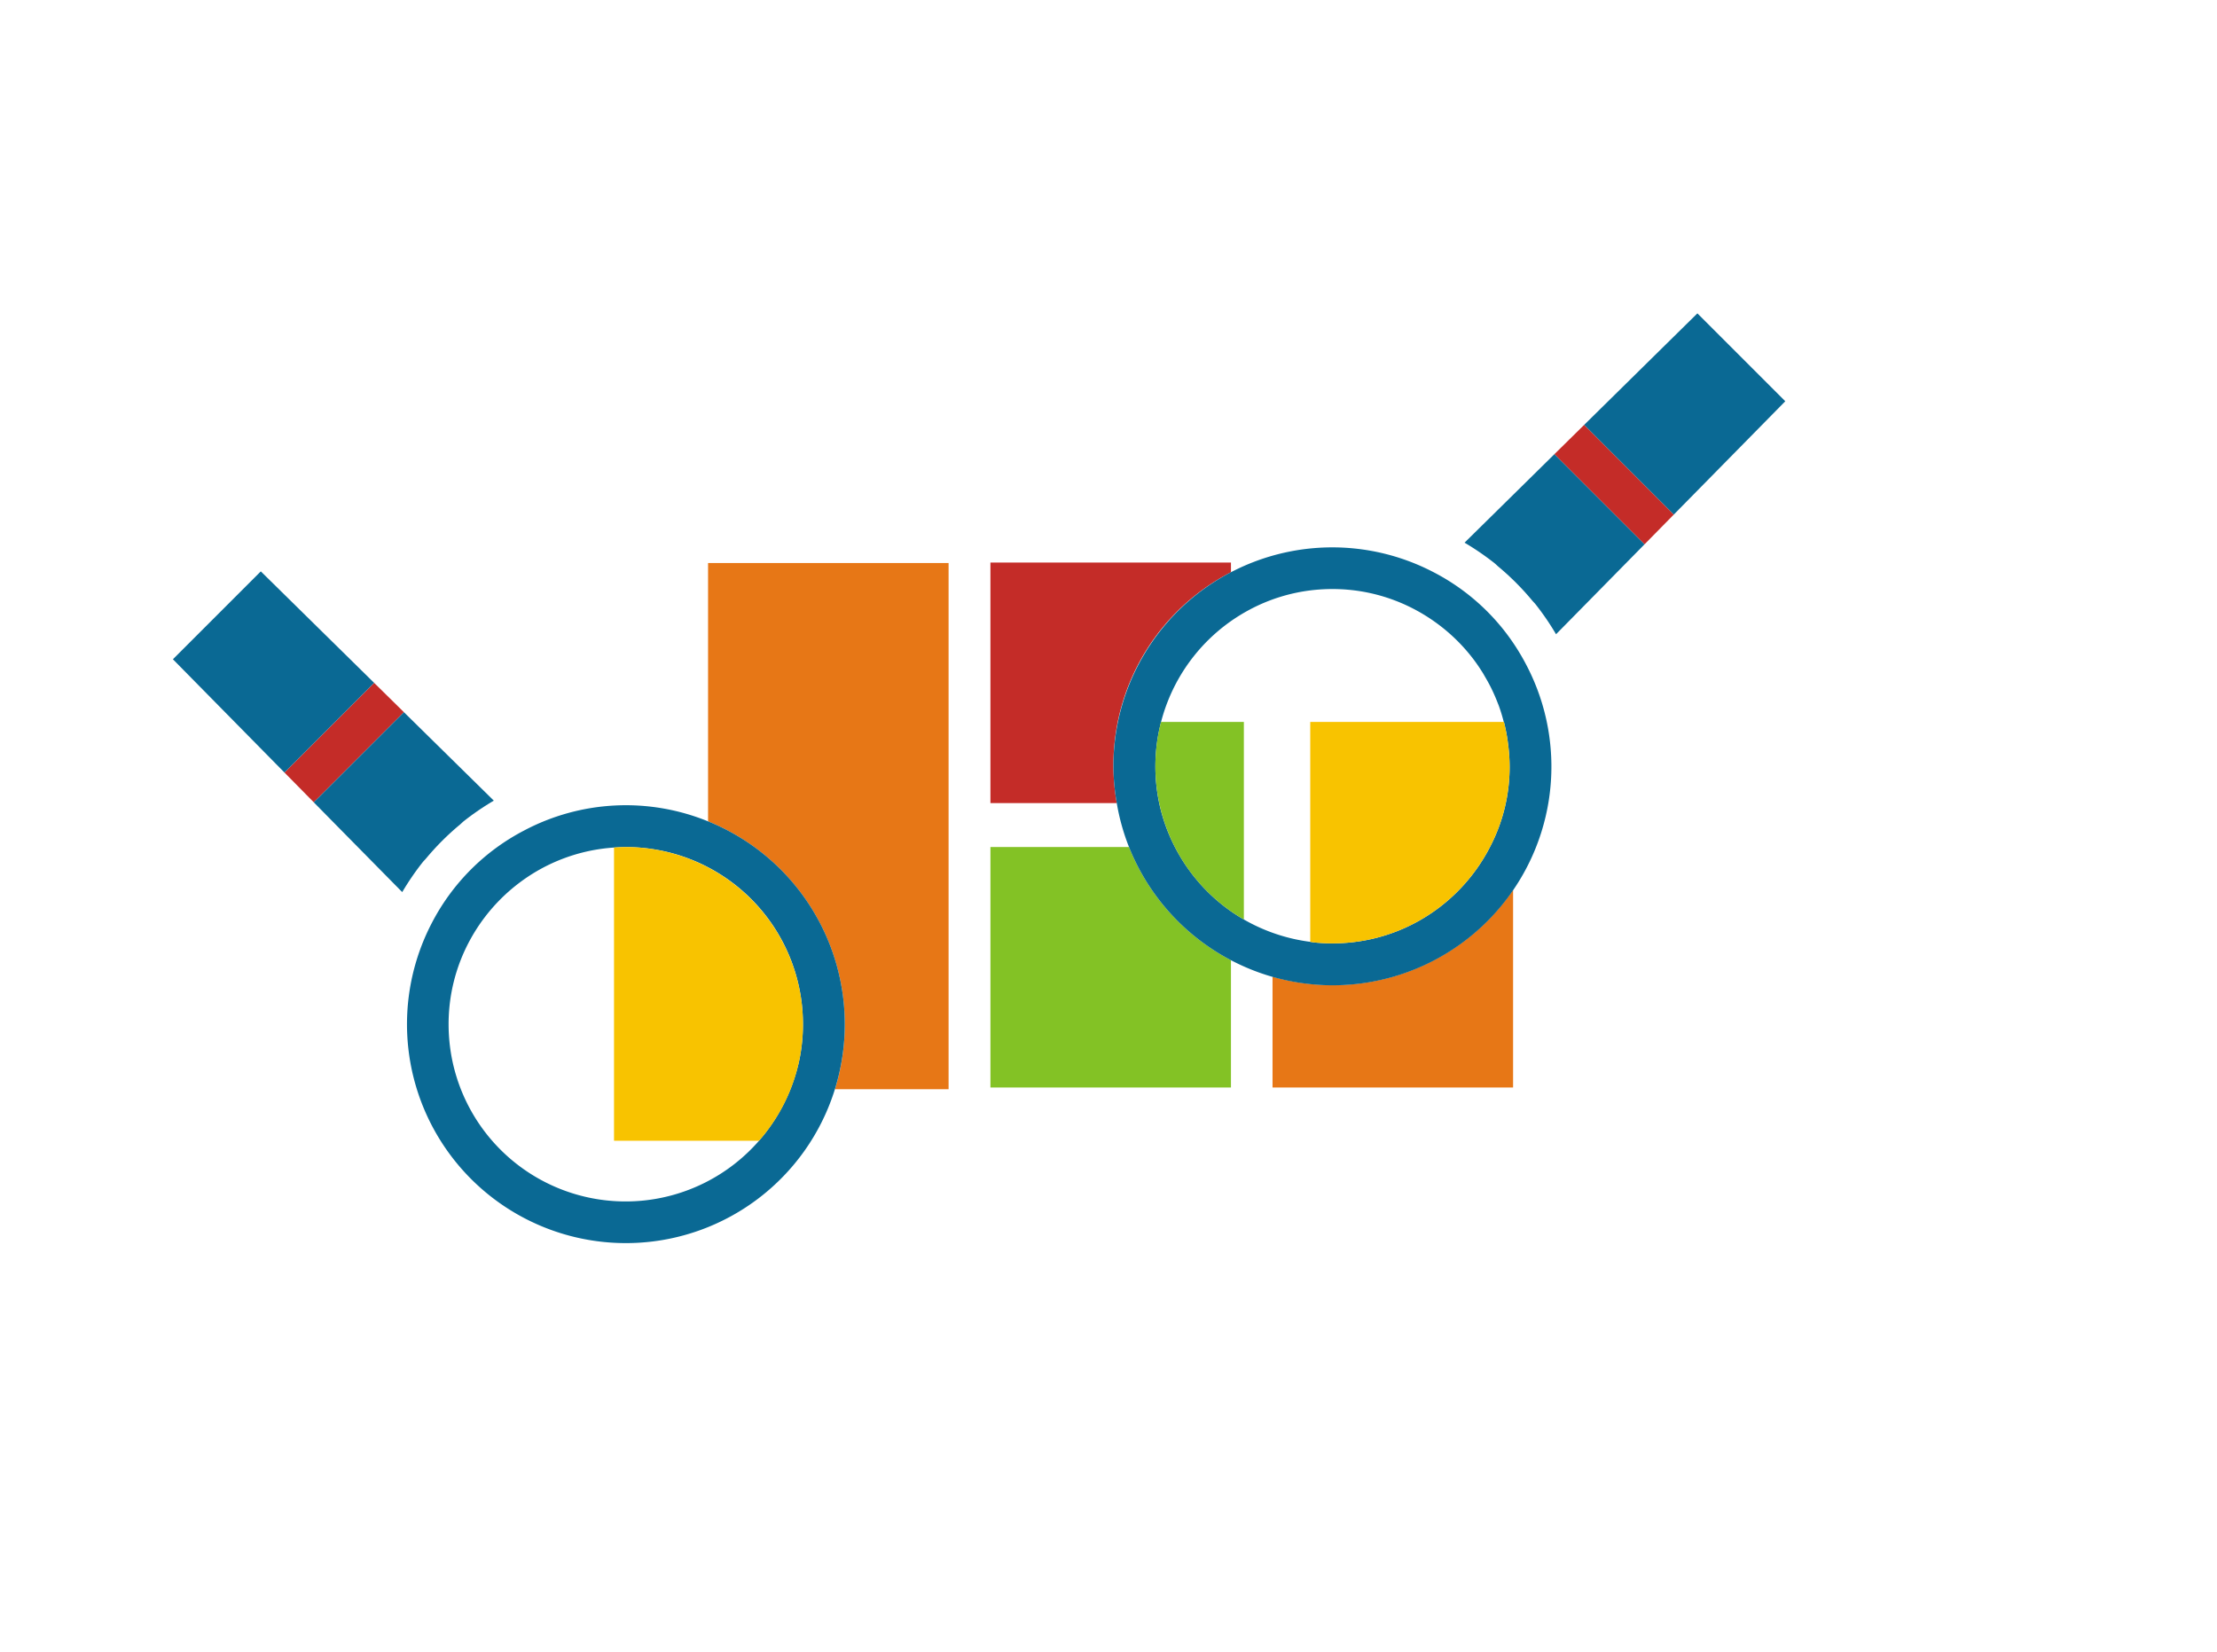<svg xmlns="http://www.w3.org/2000/svg" viewBox="0 0 116.535 86.851">
  <defs>
    <style>
      .cls-1 {
        fill: none;
      }

      .cls-2 {
        fill: #83c225;
      }

      .cls-3 {
        fill: #c42c28;
      }

      .cls-4 {
        fill: #e77716;
      }

      .cls-5 {
        fill: #0a6994;
      }

      .cls-6 {
        fill: #f8c300;
      }
    </style>
  </defs>
  <title>Streamlined Inspections</title>
  <g id="Layer_2" data-name="Layer 2">
    <g id="Layer_1-2" data-name="Layer 1">
      <g>
        <rect class="cls-1" width="116.535" height="86.851"/>
        <rect class="cls-1" width="116.535" height="86.851"/>
        <g>
          <path class="cls-2" d="M59.345,44.525H52.061V57.168H64.704V50.474A11.541,11.541,0,0,1,59.345,44.525Z"/>
          <path class="cls-3" d="M64.704,30.081v-.508H52.061V42.216h6.64a11.41,11.41,0,0,1,6.003-12.135Z"/>
          <path class="cls-4" d="M70.038,51.789a11.492,11.492,0,0,1-3.148-.447v5.826H79.534V46.781A11.496,11.496,0,0,1,70.038,51.789Z"/>
          <path class="cls-4" d="M37.219,43.177A11.517,11.517,0,0,1,43.89,57.256h5.972V29.596H37.219Z"/>
          <polygon class="cls-3" points="83.271 22.334 81.738 23.843 81.704 23.877 86.442 28.615 86.476 28.581 87.984 27.048 87.984 27.048 83.271 22.334"/>
          <path class="cls-5" d="M79.036,33.108a11.373,11.373,0,0,0-3.648-3.011A11.505,11.505,0,0,0,58.526,40.278a11.537,11.537,0,0,0,.176,1.939,11.418,11.418,0,0,0,.643,2.309,11.541,11.541,0,0,0,5.359,5.949,11.496,11.496,0,0,0,15.518-15.537A11.59,11.59,0,0,0,79.036,33.108ZM73.918,48.746a9.21,9.21,0,0,1-2.003.656,9.42,9.42,0,0,1-2.829.141c-.072-.007-.142-.024-.214-.033a9.374,9.374,0,0,1-3.488-1.174c-.233-.135-.46-.277-.679-.43a9.346,9.346,0,0,1-2.948-3.381,9.235,9.235,0,0,1-.826-2.309,9.344,9.344,0,0,1,3.775-9.567,9.436,9.436,0,0,1,.991-.607,9.21,9.21,0,0,1,3.39-1.03,9.44,9.44,0,0,1,.952-.048q.397,0,.785.033a9.2,9.2,0,0,1,2.233.472,9.32,9.32,0,0,1,2.0.973q.31.2.604.423a9.357,9.357,0,0,1,1.809,1.815c.167.222.323.453.47.69.043.068.081.139.122.209.103.175.202.353.294.535.039.078.077.157.114.236q.134.287.249.584c.026.067.054.133.078.201.096.266.176.538.247.815h.009a9.304,9.304,0,0,1,.202,1.037c.01.073.019.146.028.22a9.064,9.064,0,0,1-.962,5.318,9.372,9.372,0,0,1-3.707,3.865Q74.274,48.581,73.918,48.746Z"/>
          <path class="cls-5" d="M80.082,25.475l-3.099,3.052a13.951,13.951,0,0,1,1.576,1.079c.072.057.135.125.206.184l0.0 0a13.678,13.678,0,0,1,1.765,1.768c.06.072.129.136.187.21a13.894,13.894,0,0,1,1.075,1.573l.458-.465,4.192-4.261-4.738-4.738Z"/>
          <polygon class="cls-5" points="93.842 21.093 89.222 16.473 83.271 22.334 87.984 27.048 93.842 21.093"/>
          <path class="cls-2" d="M65.383,37.949H61.029a9.301,9.301,0,0,0,3.675,9.957c.219.154.446.296.679.43v-10.387Z"/>
          <path class="cls-6" d="M78.32,44.525a9.064,9.064,0,0,0,.962-5.318c-.009-.074-.017-.147-.028-.22a9.304,9.304,0,0,0-.202-1.037H68.872V49.51c.072.009.141.025.214.033a9.42,9.42,0,0,0,2.829-.141,9.21,9.21,0,0,0,2.003-.656q.356-.164.695-.356A9.372,9.372,0,0,0,78.32,44.525Z"/>
          <polygon class="cls-3" points="21.197 37.403 19.664 35.894 14.95 40.608 16.459 42.14 16.493 42.174 21.231 37.437 21.197 37.403"/>
          <path class="cls-5" d="M37.219,43.177a11.43,11.43,0,0,0-9.666.479,11.378,11.378,0,0,0-4.84,4.835,11.506,11.506,0,1,0,14.506-5.314Zm2.676,16.792A9.303,9.303,0,0,1,23.628,54.793a9.424,9.424,0,0,1-.048-.952,9.225,9.225,0,0,1,1.102-4.381,9.376,9.376,0,0,1,2.613-3.05,9.266,9.266,0,0,1,4.979-1.856c.205-.014.41-.026.619-.026a9.303,9.303,0,0,1,9.206,7.895,9.389,9.389,0,0,1,.107,1.418v0a9.354,9.354,0,0,1-.189,1.877,9.446,9.446,0,0,1-2.122,4.25Z"/>
          <path class="cls-5" d="M22.406,45.115l0-0a13.692,13.692,0,0,1,1.768-1.765c.072-.06.136-.129.21-.187a13.894,13.894,0,0,1,1.573-1.075l-.465-.458-4.261-4.192-0.0 0-4.738,4.738,1.597,1.622L21.143,46.896a13.95,13.95,0,0,1,1.079-1.576C22.28,45.248,22.347,45.185,22.406,45.115Z"/>
          <polygon class="cls-5" points="13.709 30.036 9.089 34.656 14.95 40.608 19.664 35.894 13.709 30.036"/>
          <path class="cls-6" d="M42.207,53.841v-0a9.389,9.389,0,0,0-.107-1.418,9.328,9.328,0,0,0-9.206-7.895c-.208,0-.414.012-.619.026V59.968h7.621a9.231,9.231,0,0,0,2.312-6.127Z"/>
        </g>
      </g>
    </g>
  </g>
</svg>
